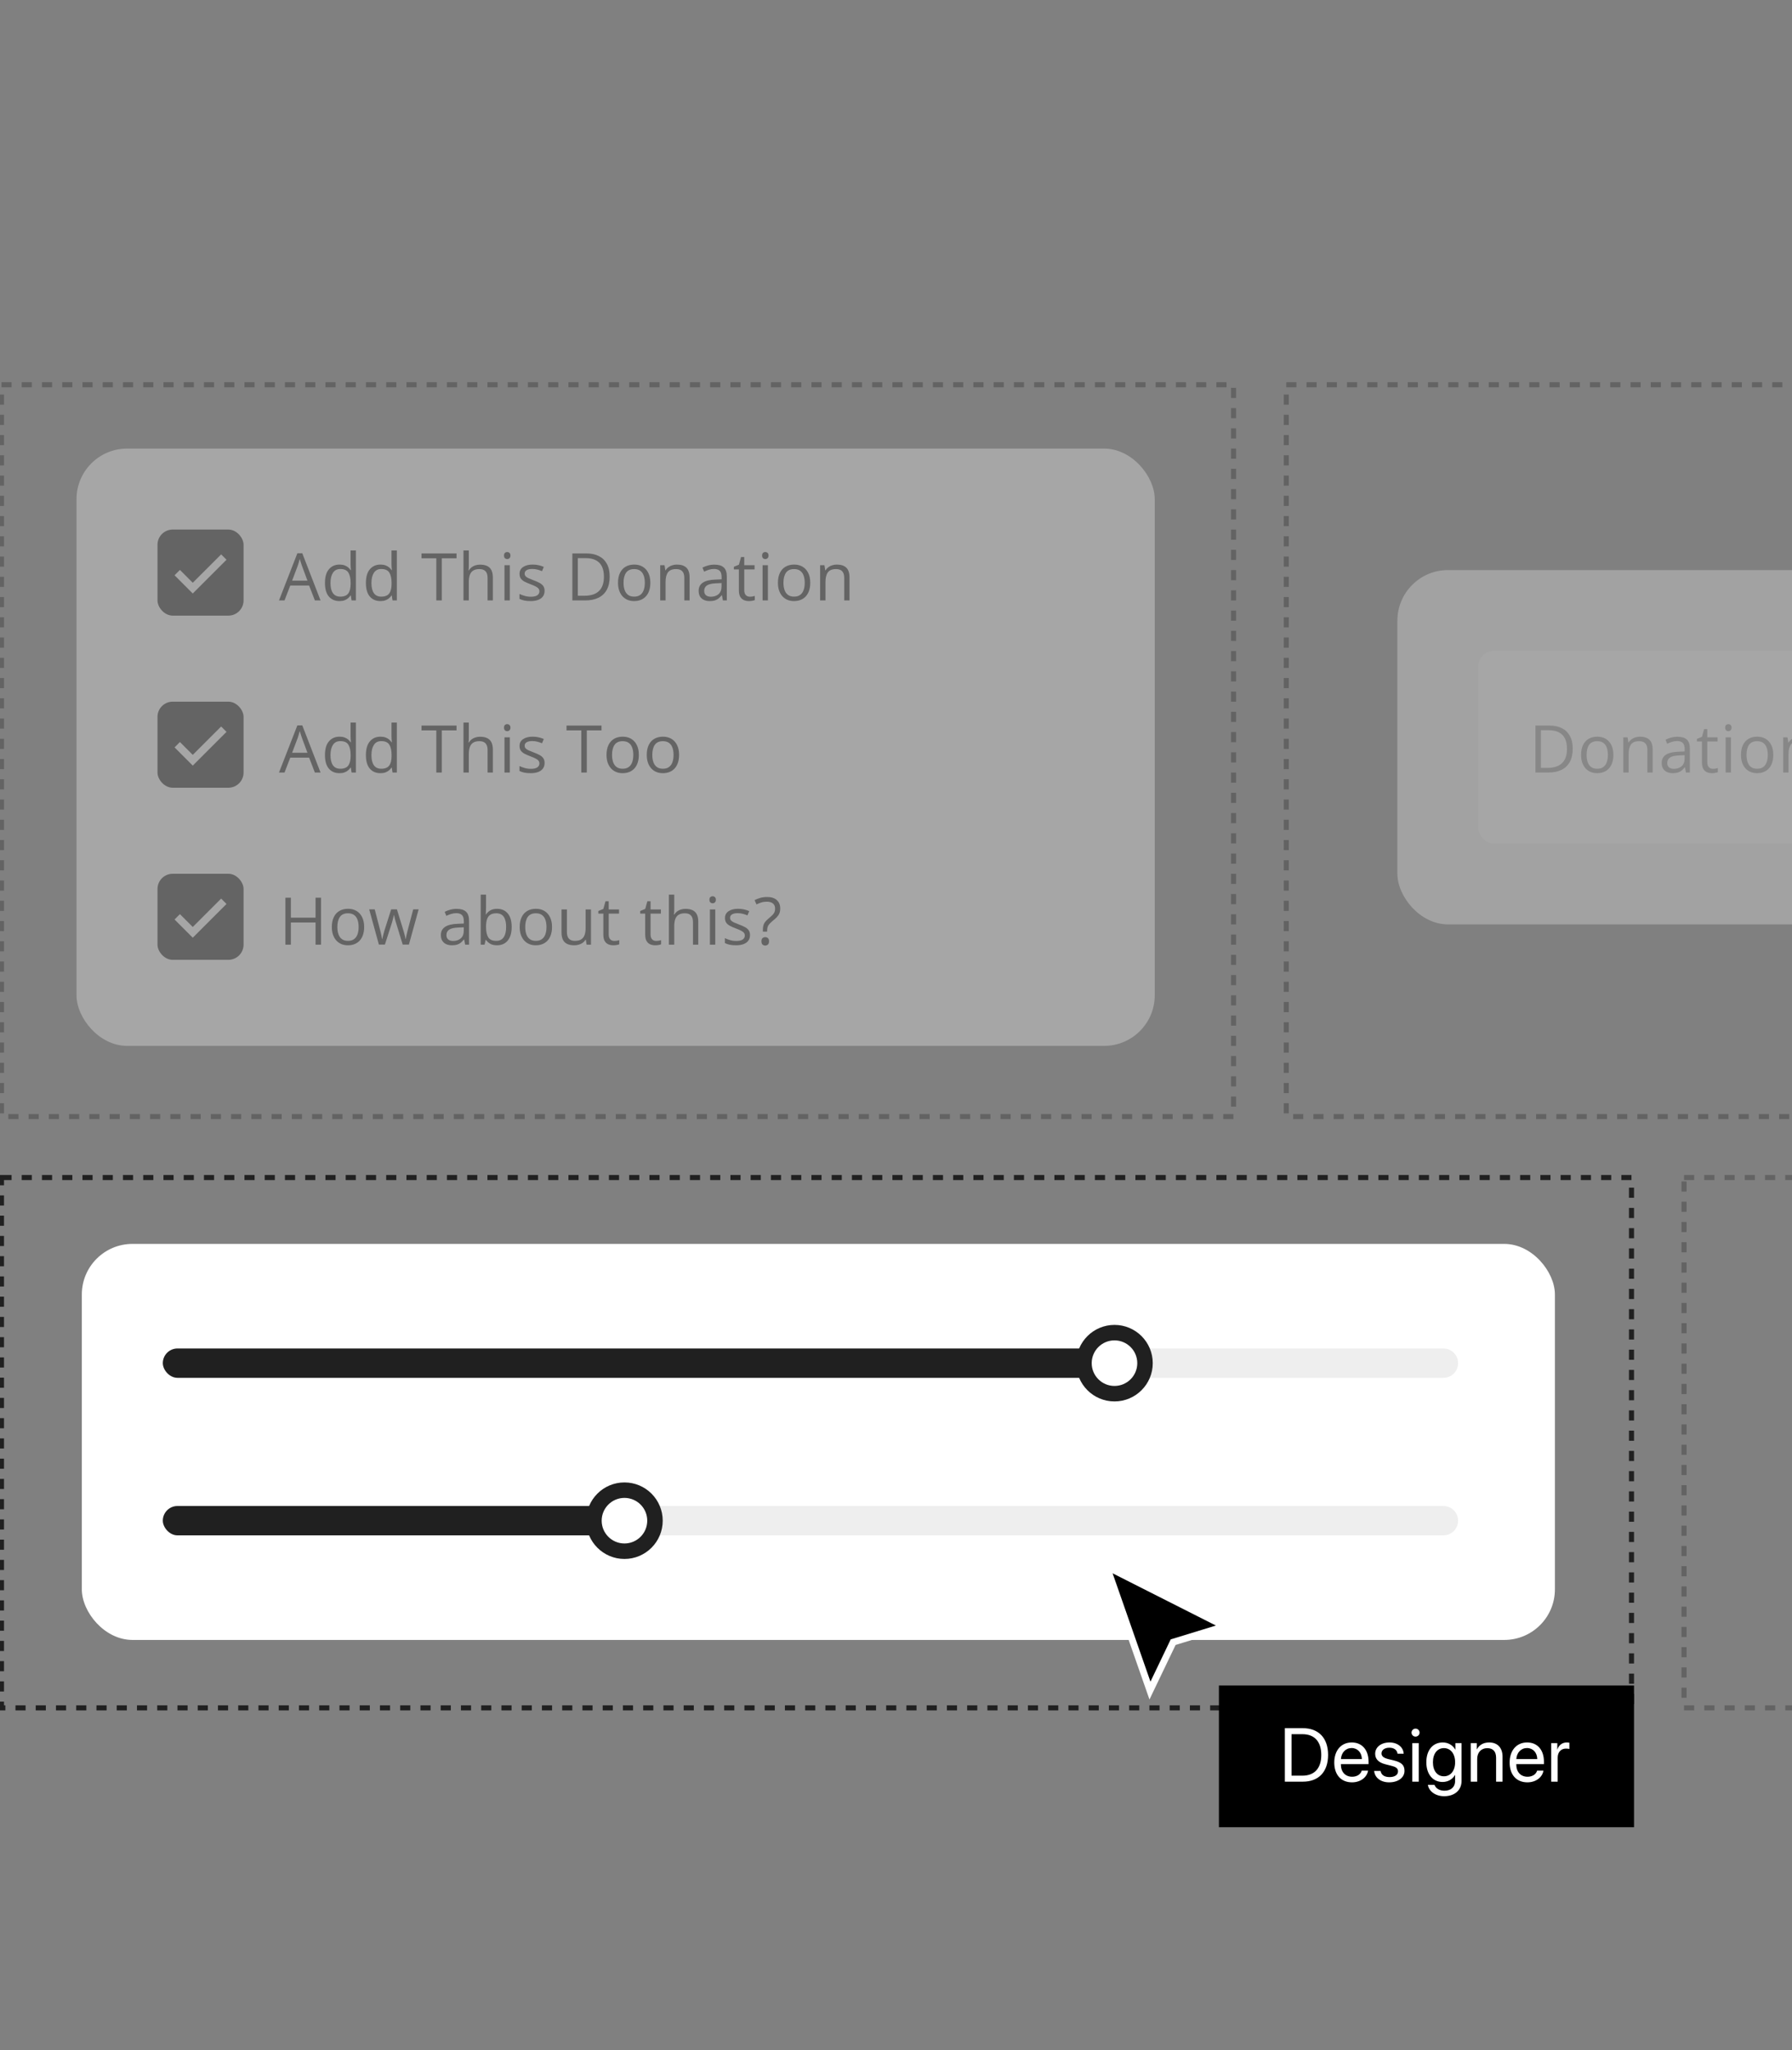 <svg width="354" height="405" viewBox="0 0 354 405" fill="none" xmlns="http://www.w3.org/2000/svg">
<rect x="0" y="0" width="354" height="405" fill="#808080" stroke="none"/>
<g clip-path="url(#clip0_490_572)">
<g opacity="0.3">
<rect x="276.046" y="112.615" width="323" height="70" rx="10" fill="#F3F3F3"/>
<rect x="292.046" y="128.615" width="291" height="38" rx="3" fill="white"/>
<path opacity="0.5" d="M310.685 147.886C310.685 148.932 310.495 149.806 310.114 150.508C309.733 151.206 309.181 151.733 308.457 152.089C307.738 152.44 306.864 152.615 305.835 152.615H303.315V143.335H306.115C307.058 143.335 307.871 143.509 308.552 143.856C309.234 144.198 309.758 144.708 310.126 145.385C310.499 146.058 310.685 146.892 310.685 147.886ZM309.549 147.925C309.549 147.091 309.409 146.403 309.13 145.862C308.855 145.32 308.449 144.918 307.911 144.656C307.378 144.389 306.724 144.256 305.95 144.256H304.395V151.689H305.708C306.986 151.689 307.945 151.373 308.584 150.743C309.227 150.112 309.549 149.173 309.549 147.925ZM318.718 149.124C318.718 149.696 318.644 150.205 318.496 150.654C318.348 151.103 318.134 151.481 317.855 151.79C317.575 152.099 317.237 152.336 316.839 152.501C316.445 152.662 315.999 152.742 315.5 152.742C315.034 152.742 314.607 152.662 314.217 152.501C313.832 152.336 313.498 152.099 313.214 151.79C312.935 151.481 312.717 151.103 312.561 150.654C312.408 150.205 312.332 149.696 312.332 149.124C312.332 148.363 312.461 147.715 312.719 147.182C312.977 146.644 313.346 146.236 313.824 145.957C314.306 145.673 314.88 145.531 315.544 145.531C316.179 145.531 316.733 145.673 317.207 145.957C317.685 146.24 318.056 146.651 318.318 147.188C318.585 147.721 318.718 148.367 318.718 149.124ZM313.424 149.124C313.424 149.683 313.498 150.167 313.646 150.578C313.794 150.988 314.023 151.306 314.332 151.53C314.641 151.754 315.038 151.866 315.525 151.866C316.007 151.866 316.403 151.754 316.712 151.53C317.025 151.306 317.256 150.988 317.404 150.578C317.552 150.167 317.626 149.683 317.626 149.124C317.626 148.57 317.552 148.092 317.404 147.69C317.256 147.283 317.027 146.97 316.718 146.75C316.409 146.53 316.01 146.42 315.519 146.42C314.795 146.42 314.264 146.659 313.925 147.137C313.591 147.616 313.424 148.278 313.424 149.124ZM323.964 145.531C324.789 145.531 325.413 145.735 325.837 146.141C326.26 146.543 326.471 147.19 326.471 148.083V152.615H325.43V148.153C325.43 147.573 325.297 147.14 325.031 146.852C324.768 146.564 324.364 146.42 323.818 146.42C323.048 146.42 322.506 146.638 322.193 147.074C321.88 147.51 321.723 148.142 321.723 148.972V152.615H320.67V145.658H321.52L321.679 146.661H321.736C321.884 146.416 322.073 146.211 322.301 146.046C322.53 145.876 322.786 145.749 323.069 145.665C323.353 145.576 323.651 145.531 323.964 145.531ZM331.375 145.544C332.204 145.544 332.82 145.73 333.222 146.103C333.624 146.475 333.825 147.07 333.825 147.886V152.615H333.057L332.854 151.587H332.803C332.608 151.841 332.405 152.055 332.194 152.228C331.982 152.398 331.737 152.527 331.457 152.615C331.182 152.7 330.844 152.742 330.442 152.742C330.019 152.742 329.642 152.668 329.312 152.52C328.986 152.372 328.728 152.148 328.537 151.847C328.351 151.547 328.258 151.166 328.258 150.705C328.258 150.011 328.533 149.478 329.083 149.105C329.633 148.733 330.471 148.53 331.597 148.496L332.797 148.445V148.02C332.797 147.419 332.668 146.998 332.41 146.757C332.151 146.515 331.787 146.395 331.318 146.395C330.954 146.395 330.607 146.448 330.277 146.553C329.947 146.659 329.633 146.784 329.337 146.928L329.014 146.128C329.327 145.967 329.686 145.83 330.093 145.716C330.499 145.601 330.926 145.544 331.375 145.544ZM332.784 149.188L331.724 149.232C330.856 149.266 330.245 149.408 329.89 149.657C329.534 149.907 329.356 150.26 329.356 150.718C329.356 151.115 329.477 151.409 329.718 151.6C329.959 151.79 330.279 151.885 330.677 151.885C331.294 151.885 331.8 151.714 332.194 151.371C332.587 151.029 332.784 150.514 332.784 149.829V149.188ZM338.373 151.879C338.547 151.879 338.724 151.864 338.906 151.835C339.088 151.805 339.236 151.769 339.351 151.727V152.546C339.228 152.601 339.056 152.647 338.836 152.685C338.621 152.723 338.409 152.742 338.202 152.742C337.833 152.742 337.499 152.679 337.199 152.552C336.898 152.421 336.657 152.201 336.475 151.892C336.297 151.583 336.208 151.156 336.208 150.61V146.484H335.218V145.969L336.215 145.557L336.634 144.046H337.269V145.658H339.306V146.484H337.269V150.578C337.269 151.014 337.368 151.34 337.567 151.555C337.77 151.771 338.039 151.879 338.373 151.879ZM341.943 145.658V152.615H340.89V145.658H341.943ZM341.429 143.056C341.603 143.056 341.751 143.113 341.874 143.227C342.001 143.337 342.064 143.511 342.064 143.748C342.064 143.981 342.001 144.154 341.874 144.268C341.751 144.383 341.603 144.44 341.429 144.44C341.247 144.44 341.095 144.383 340.972 144.268C340.854 144.154 340.795 143.981 340.795 143.748C340.795 143.511 340.854 143.337 340.972 143.227C341.095 143.113 341.247 143.056 341.429 143.056ZM350.306 149.124C350.306 149.696 350.232 150.205 350.084 150.654C349.936 151.103 349.722 151.481 349.443 151.79C349.164 152.099 348.825 152.336 348.427 152.501C348.034 152.662 347.587 152.742 347.088 152.742C346.623 152.742 346.195 152.662 345.806 152.501C345.421 152.336 345.086 152.099 344.803 151.79C344.524 151.481 344.306 151.103 344.149 150.654C343.997 150.205 343.921 149.696 343.921 149.124C343.921 148.363 344.05 147.715 344.308 147.182C344.566 146.644 344.934 146.236 345.412 145.957C345.895 145.673 346.468 145.531 347.133 145.531C347.767 145.531 348.322 145.673 348.796 145.957C349.274 146.24 349.644 146.651 349.906 147.188C350.173 147.721 350.306 148.367 350.306 149.124ZM345.012 149.124C345.012 149.683 345.086 150.167 345.235 150.578C345.383 150.988 345.611 151.306 345.92 151.53C346.229 151.754 346.627 151.866 347.113 151.866C347.596 151.866 347.992 151.754 348.301 151.53C348.614 151.306 348.844 150.988 348.992 150.578C349.141 150.167 349.215 149.683 349.215 149.124C349.215 148.57 349.141 148.092 348.992 147.69C348.844 147.283 348.616 146.97 348.307 146.75C347.998 146.53 347.598 146.42 347.107 146.42C346.384 146.42 345.852 146.659 345.514 147.137C345.18 147.616 345.012 148.278 345.012 149.124ZM355.553 145.531C356.378 145.531 357.002 145.735 357.425 146.141C357.848 146.543 358.06 147.19 358.06 148.083V152.615H357.019V148.153C357.019 147.573 356.886 147.14 356.619 146.852C356.357 146.564 355.952 146.42 355.407 146.42C354.636 146.42 354.095 146.638 353.782 147.074C353.468 147.51 353.312 148.142 353.312 148.972V152.615H352.258V145.658H353.109L353.267 146.661H353.325C353.473 146.416 353.661 146.211 353.889 146.046C354.118 145.876 354.374 145.749 354.658 145.665C354.941 145.576 355.239 145.531 355.553 145.531ZM366.47 145.544C367.3 145.544 367.915 145.73 368.317 146.103C368.719 146.475 368.92 147.07 368.92 147.886V152.615H368.152L367.949 151.587H367.899C367.704 151.841 367.501 152.055 367.289 152.228C367.078 152.398 366.832 152.527 366.553 152.615C366.278 152.7 365.939 152.742 365.537 152.742C365.114 152.742 364.737 152.668 364.407 152.52C364.081 152.372 363.823 152.148 363.633 151.847C363.447 151.547 363.354 151.166 363.354 150.705C363.354 150.011 363.629 149.478 364.179 149.105C364.729 148.733 365.567 148.53 366.692 148.496L367.892 148.445V148.02C367.892 147.419 367.763 146.998 367.505 146.757C367.247 146.515 366.883 146.395 366.413 146.395C366.049 146.395 365.702 146.448 365.372 146.553C365.042 146.659 364.729 146.784 364.433 146.928L364.109 146.128C364.422 145.967 364.782 145.83 365.188 145.716C365.594 145.601 366.022 145.544 366.47 145.544ZM367.879 149.188L366.819 149.232C365.952 149.266 365.34 149.408 364.985 149.657C364.629 149.907 364.452 150.26 364.452 150.718C364.452 151.115 364.572 151.409 364.814 151.6C365.055 151.79 365.374 151.885 365.772 151.885C366.39 151.885 366.896 151.714 367.289 151.371C367.683 151.029 367.879 150.514 367.879 149.829V149.188ZM378.775 145.531C379.541 145.531 380.119 145.733 380.508 146.135C380.897 146.532 381.092 147.173 381.092 148.058V152.615H380.051V148.109C380.051 147.546 379.928 147.125 379.683 146.845C379.442 146.562 379.082 146.42 378.604 146.42C377.931 146.42 377.442 146.615 377.137 147.004C376.833 147.393 376.68 147.967 376.68 148.724V152.615H375.633V148.109C375.633 147.732 375.578 147.419 375.468 147.169C375.362 146.92 375.201 146.733 374.986 146.611C374.774 146.484 374.505 146.42 374.179 146.42C373.718 146.42 373.348 146.515 373.069 146.706C372.789 146.896 372.586 147.18 372.459 147.556C372.336 147.929 372.275 148.388 372.275 148.934V152.615H371.221V145.658H372.072L372.231 146.642H372.288C372.427 146.401 372.603 146.198 372.815 146.033C373.026 145.868 373.263 145.743 373.526 145.658C373.788 145.574 374.067 145.531 374.363 145.531C374.892 145.531 375.335 145.631 375.69 145.83C376.05 146.024 376.31 146.323 376.471 146.725H376.528C376.757 146.323 377.07 146.024 377.467 145.83C377.865 145.631 378.301 145.531 378.775 145.531ZM389.385 149.124C389.385 149.696 389.311 150.205 389.163 150.654C389.015 151.103 388.801 151.481 388.522 151.79C388.243 152.099 387.904 152.336 387.506 152.501C387.113 152.662 386.666 152.742 386.167 152.742C385.701 152.742 385.274 152.662 384.885 152.501C384.499 152.336 384.165 152.099 383.882 151.79C383.602 151.481 383.384 151.103 383.228 150.654C383.076 150.205 382.999 149.696 382.999 149.124C382.999 148.363 383.128 147.715 383.387 147.182C383.645 146.644 384.013 146.236 384.491 145.957C384.973 145.673 385.547 145.531 386.211 145.531C386.846 145.531 387.4 145.673 387.874 145.957C388.353 146.24 388.723 146.651 388.985 147.188C389.252 147.721 389.385 148.367 389.385 149.124ZM384.091 149.124C384.091 149.683 384.165 150.167 384.313 150.578C384.461 150.988 384.69 151.306 384.999 151.53C385.308 151.754 385.706 151.866 386.192 151.866C386.675 151.866 387.07 151.754 387.379 151.53C387.692 151.306 387.923 150.988 388.071 150.578C388.219 150.167 388.293 149.683 388.293 149.124C388.293 148.57 388.219 148.092 388.071 147.69C387.923 147.283 387.694 146.97 387.386 146.75C387.077 146.53 386.677 146.42 386.186 146.42C385.462 146.42 384.931 146.659 384.593 147.137C384.258 147.616 384.091 148.278 384.091 149.124ZM397.081 145.658V152.615H396.218L396.066 151.638H396.009C395.865 151.879 395.679 152.082 395.45 152.247C395.222 152.412 394.963 152.535 394.676 152.615C394.392 152.7 394.09 152.742 393.768 152.742C393.218 152.742 392.757 152.654 392.384 152.476C392.012 152.298 391.73 152.023 391.54 151.651C391.354 151.278 391.261 150.8 391.261 150.216V145.658H392.327V150.14C392.327 150.72 392.458 151.153 392.721 151.441C392.983 151.725 393.383 151.866 393.92 151.866C394.437 151.866 394.847 151.769 395.152 151.574C395.461 151.38 395.683 151.094 395.818 150.718C395.954 150.337 396.021 149.871 396.021 149.321V145.658H397.081ZM402.734 145.531C403.559 145.531 404.183 145.735 404.607 146.141C405.03 146.543 405.241 147.19 405.241 148.083V152.615H404.2V148.153C404.2 147.573 404.067 147.14 403.8 146.852C403.538 146.564 403.134 146.42 402.588 146.42C401.818 146.42 401.276 146.638 400.963 147.074C400.65 147.51 400.493 148.142 400.493 148.972V152.615H399.44V145.658H400.29L400.449 146.661H400.506C400.654 146.416 400.842 146.211 401.071 146.046C401.299 145.876 401.555 145.749 401.839 145.665C402.122 145.576 402.421 145.531 402.734 145.531ZM409.789 151.879C409.963 151.879 410.14 151.864 410.322 151.835C410.504 151.805 410.653 151.769 410.767 151.727V152.546C410.644 152.601 410.473 152.647 410.253 152.685C410.037 152.723 409.825 152.742 409.618 152.742C409.25 152.742 408.915 152.679 408.615 152.552C408.314 152.421 408.073 152.201 407.891 151.892C407.714 151.583 407.625 151.156 407.625 150.61V146.484H406.634V145.969L407.631 145.557L408.05 144.046H408.685V145.658H410.722V146.484H408.685V150.578C408.685 151.014 408.784 151.34 408.983 151.555C409.186 151.771 409.455 151.879 409.789 151.879ZM415.223 149.054C415.223 148.339 415.29 147.643 415.426 146.966C415.565 146.289 415.777 145.644 416.06 145.03C416.344 144.416 416.702 143.851 417.133 143.335H418.143C417.529 144.139 417.068 145.032 416.759 146.014C416.45 146.996 416.295 148.005 416.295 149.042C416.295 149.719 416.363 150.387 416.498 151.048C416.638 151.704 416.843 152.336 417.114 152.946C417.389 153.555 417.728 154.13 418.13 154.672H417.133C416.702 154.164 416.344 153.61 416.06 153.009C415.777 152.412 415.565 151.78 415.426 151.111C415.29 150.442 415.223 149.757 415.223 149.054ZM422.456 145.531C423.048 145.531 423.556 145.663 423.979 145.925C424.402 146.187 424.726 146.556 424.95 147.03C425.175 147.499 425.287 148.049 425.287 148.68V149.334H420.481C420.494 150.15 420.697 150.773 421.091 151.2C421.484 151.627 422.039 151.841 422.754 151.841C423.194 151.841 423.583 151.801 423.922 151.72C424.26 151.64 424.612 151.522 424.976 151.365V152.292C424.624 152.448 424.275 152.563 423.928 152.635C423.585 152.706 423.179 152.742 422.71 152.742C422.041 152.742 421.457 152.607 420.958 152.336C420.462 152.061 420.077 151.659 419.802 151.13C419.527 150.601 419.39 149.954 419.39 149.188C419.39 148.439 419.515 147.791 419.764 147.245C420.018 146.695 420.374 146.272 420.831 145.976C421.292 145.68 421.834 145.531 422.456 145.531ZM422.443 146.395C421.88 146.395 421.432 146.579 421.097 146.947C420.763 147.315 420.564 147.829 420.501 148.49H424.182C424.178 148.075 424.112 147.711 423.985 147.398C423.863 147.08 423.674 146.835 423.42 146.661C423.167 146.484 422.841 146.395 422.443 146.395ZM427.048 151.955C427.048 151.659 427.12 151.45 427.264 151.327C427.408 151.2 427.583 151.136 427.791 151.136C428.007 151.136 428.188 151.2 428.337 151.327C428.485 151.45 428.559 151.659 428.559 151.955C428.559 152.247 428.485 152.461 428.337 152.596C428.188 152.728 428.007 152.793 427.791 152.793C427.583 152.793 427.408 152.728 427.264 152.596C427.12 152.461 427.048 152.247 427.048 151.955ZM432.694 155.739C431.78 155.739 431.075 155.567 430.58 155.224C430.085 154.886 429.838 154.41 429.838 153.796C429.838 153.36 429.975 152.988 430.25 152.679C430.53 152.37 430.915 152.165 431.406 152.063C431.224 151.979 431.067 151.852 430.936 151.682C430.809 151.513 430.745 151.318 430.745 151.098C430.745 150.844 430.815 150.622 430.955 150.432C431.099 150.237 431.317 150.051 431.609 149.873C431.245 149.725 430.949 149.476 430.72 149.124C430.496 148.769 430.384 148.356 430.384 147.886C430.384 147.387 430.487 146.962 430.695 146.611C430.902 146.255 431.202 145.984 431.596 145.798C431.99 145.612 432.466 145.519 433.024 145.519C433.147 145.519 433.27 145.525 433.392 145.538C433.519 145.546 433.64 145.561 433.754 145.582C433.868 145.599 433.968 145.62 434.053 145.646H436.439V146.325L435.157 146.484C435.284 146.649 435.39 146.848 435.474 147.08C435.559 147.313 435.601 147.571 435.601 147.855C435.601 148.549 435.366 149.101 434.897 149.511C434.427 149.918 433.782 150.121 432.961 150.121C432.766 150.121 432.567 150.104 432.364 150.07C432.157 150.184 431.998 150.311 431.888 150.451C431.782 150.591 431.729 150.751 431.729 150.933C431.729 151.069 431.769 151.177 431.85 151.257C431.935 151.337 432.055 151.397 432.212 151.435C432.368 151.469 432.557 151.486 432.777 151.486H434.002C434.759 151.486 435.339 151.644 435.741 151.962C436.147 152.279 436.35 152.742 436.35 153.352C436.35 154.122 436.037 154.712 435.411 155.123C434.785 155.533 433.879 155.739 432.694 155.739ZM432.726 154.913C433.301 154.913 433.777 154.854 434.154 154.736C434.535 154.621 434.818 154.454 435.005 154.234C435.195 154.018 435.29 153.76 435.29 153.46C435.29 153.18 435.227 152.969 435.1 152.825C434.973 152.685 434.787 152.592 434.541 152.546C434.296 152.495 433.995 152.469 433.64 152.469H432.434C432.121 152.469 431.848 152.518 431.615 152.615C431.382 152.713 431.202 152.857 431.075 153.047C430.953 153.238 430.891 153.475 430.891 153.758C430.891 154.135 431.05 154.42 431.367 154.615C431.685 154.814 432.138 154.913 432.726 154.913ZM432.999 149.353C433.502 149.353 433.881 149.226 434.135 148.972C434.389 148.718 434.516 148.348 434.516 147.861C434.516 147.341 434.387 146.951 434.129 146.693C433.871 146.431 433.49 146.3 432.986 146.3C432.504 146.3 432.131 146.435 431.869 146.706C431.611 146.972 431.482 147.364 431.482 147.88C431.482 148.354 431.613 148.718 431.875 148.972C432.138 149.226 432.512 149.353 432.999 149.353ZM437.782 151.955C437.782 151.659 437.854 151.45 437.997 151.327C438.141 151.2 438.317 151.136 438.524 151.136C438.74 151.136 438.922 151.2 439.07 151.327C439.218 151.45 439.292 151.659 439.292 151.955C439.292 152.247 439.218 152.461 439.07 152.596C438.922 152.728 438.74 152.793 438.524 152.793C438.317 152.793 438.141 152.728 437.997 152.596C437.854 152.461 437.782 152.247 437.782 151.955ZM448.445 152.615H447.417V146.039C447.417 145.79 447.417 145.576 447.417 145.398C447.421 145.216 447.426 145.051 447.43 144.903C447.438 144.751 447.449 144.596 447.462 144.44C447.33 144.575 447.208 144.691 447.093 144.789C446.979 144.882 446.837 144.998 446.668 145.138L445.608 145.989L445.056 145.271L447.569 143.335H448.445V152.615ZM458.224 147.963C458.224 148.716 458.167 149.389 458.053 149.981C457.938 150.574 457.758 151.075 457.513 151.486C457.268 151.896 456.95 152.209 456.561 152.425C456.171 152.637 455.704 152.742 455.158 152.742C454.468 152.742 453.897 152.554 453.444 152.177C452.996 151.801 452.659 151.257 452.435 150.546C452.215 149.831 452.105 148.97 452.105 147.963C452.105 146.972 452.204 146.122 452.403 145.411C452.606 144.696 452.932 144.148 453.381 143.767C453.829 143.382 454.422 143.189 455.158 143.189C455.856 143.189 456.432 143.38 456.885 143.76C457.337 144.137 457.674 144.683 457.894 145.398C458.114 146.109 458.224 146.964 458.224 147.963ZM453.165 147.963C453.165 148.826 453.23 149.545 453.362 150.121C453.493 150.696 453.704 151.128 453.996 151.416C454.293 151.699 454.68 151.841 455.158 151.841C455.636 151.841 456.021 151.699 456.313 151.416C456.609 151.132 456.823 150.703 456.954 150.127C457.09 149.552 457.157 148.83 457.157 147.963C457.157 147.112 457.092 146.401 456.961 145.83C456.83 145.254 456.618 144.823 456.326 144.535C456.034 144.243 455.645 144.097 455.158 144.097C454.671 144.097 454.282 144.243 453.99 144.535C453.698 144.823 453.486 145.254 453.355 145.83C453.228 146.401 453.165 147.112 453.165 147.963ZM462.334 149.042C462.334 149.748 462.264 150.438 462.124 151.111C461.989 151.78 461.78 152.414 461.496 153.015C461.217 153.616 460.859 154.169 460.423 154.672H459.427C459.833 154.135 460.171 153.559 460.442 152.946C460.717 152.332 460.923 151.697 461.058 151.041C461.198 150.381 461.267 149.712 461.267 149.035C461.267 148.346 461.198 147.666 461.058 146.998C460.918 146.329 460.711 145.686 460.436 145.068C460.165 144.45 459.824 143.873 459.414 143.335H460.423C460.859 143.856 461.217 144.423 461.496 145.036C461.78 145.646 461.989 146.289 462.124 146.966C462.264 147.639 462.334 148.331 462.334 149.042Z" fill="#323232"/>
</g>
<rect x="16.164" y="245.733" width="291" height="78.236" rx="10" fill="white"/>
<path d="M32.164 269.29C32.164 267.69 33.461 266.392 35.062 266.392L285.142 266.392C286.743 266.392 288.041 267.69 288.041 269.29V269.29C288.041 270.891 286.743 272.189 285.142 272.189H35.062C33.461 272.189 32.164 270.891 32.164 269.29V269.29Z" fill="#EEEEEE"/>
<rect x="32.164" y="266.392" width="190.899" height="5.797" rx="2.898" fill="#202020"/>
<circle cx="220.161" cy="269.292" r="7.559" fill="#202020"/>
<circle cx="220.161" cy="269.292" r="4.501" fill="white"/>
<path d="M32.164 300.409C32.164 298.808 33.461 297.51 35.062 297.51L285.142 297.51C286.743 297.51 288.041 298.808 288.041 300.409V300.409C288.041 302.009 286.743 303.307 285.142 303.307H35.062C33.461 303.307 32.164 302.009 32.164 300.409V300.409Z" fill="#EEEEEE"/>
<rect x="32.164" y="297.51" width="91.565" height="5.797" rx="2.898" fill="#202020"/>
<circle cx="123.357" cy="300.411" r="7.559" fill="#202020"/>
<circle cx="123.357" cy="300.41" r="4.501" fill="white"/>
<g opacity="0.3">
<rect x="15.113" y="88.615" width="213" height="118" rx="10" fill="white"/>
<rect x="31.113" y="104.615" width="17" height="17" rx="3" fill="#202020"/>
<path d="M35.011 113.115L38.079 116.184L44.216 110.047" stroke="white" stroke-width="1.5"/>
<path d="M62.204 118.615L61.061 115.67H57.341L56.205 118.615H55.113L58.744 109.297H59.715L63.321 118.615H62.204ZM60.737 114.712L59.652 111.785C59.627 111.709 59.584 111.584 59.525 111.411C59.47 111.237 59.413 111.058 59.353 110.871C59.294 110.685 59.246 110.535 59.208 110.421C59.165 110.594 59.119 110.768 59.068 110.941C59.021 111.11 58.975 111.269 58.928 111.417C58.882 111.561 58.842 111.684 58.808 111.785L57.703 114.712H60.737ZM67.056 118.742C66.176 118.742 65.478 118.442 64.962 117.841C64.45 117.24 64.194 116.347 64.194 115.162C64.194 113.965 64.456 113.061 64.981 112.452C65.505 111.838 66.204 111.531 67.075 111.531C67.444 111.531 67.765 111.58 68.04 111.677C68.315 111.775 68.552 111.906 68.751 112.071C68.95 112.232 69.117 112.416 69.253 112.623H69.329C69.312 112.492 69.295 112.312 69.278 112.084C69.261 111.855 69.253 111.669 69.253 111.525V108.739H70.306V118.615H69.456L69.297 117.625H69.253C69.121 117.833 68.954 118.021 68.751 118.19C68.552 118.359 68.313 118.495 68.034 118.596C67.759 118.694 67.433 118.742 67.056 118.742ZM67.221 117.866C67.966 117.866 68.493 117.655 68.802 117.232C69.111 116.809 69.265 116.18 69.265 115.346V115.156C69.265 114.272 69.117 113.592 68.821 113.118C68.529 112.644 67.996 112.407 67.221 112.407C66.574 112.407 66.089 112.657 65.768 113.156C65.446 113.652 65.285 114.329 65.285 115.188C65.285 116.043 65.444 116.703 65.761 117.168C66.083 117.634 66.57 117.866 67.221 117.866ZM75.146 118.742C74.266 118.742 73.568 118.442 73.052 117.841C72.54 117.24 72.283 116.347 72.283 115.162C72.283 113.965 72.546 113.061 73.07 112.452C73.595 111.838 74.293 111.531 75.165 111.531C75.533 111.531 75.855 111.58 76.13 111.677C76.405 111.775 76.642 111.906 76.841 112.071C77.04 112.232 77.207 112.416 77.343 112.623H77.419C77.402 112.492 77.385 112.312 77.368 112.084C77.351 111.855 77.343 111.669 77.343 111.525V108.739H78.396V118.615H77.546L77.387 117.625H77.343C77.211 117.833 77.044 118.021 76.841 118.19C76.642 118.359 76.403 118.495 76.124 118.596C75.849 118.694 75.523 118.742 75.146 118.742ZM75.311 117.866C76.056 117.866 76.583 117.655 76.892 117.232C77.201 116.809 77.355 116.18 77.355 115.346V115.156C77.355 114.272 77.207 113.592 76.911 113.118C76.619 112.644 76.086 112.407 75.311 112.407C74.664 112.407 74.179 112.657 73.858 113.156C73.536 113.652 73.375 114.329 73.375 115.188C73.375 116.043 73.534 116.703 73.851 117.168C74.173 117.634 74.66 117.866 75.311 117.866ZM87.276 118.615H86.191V110.287H83.271V109.335H90.184V110.287H87.276V118.615ZM92.611 108.739V111.69C92.611 111.859 92.607 112.031 92.599 112.204C92.59 112.374 92.576 112.53 92.554 112.674H92.624C92.768 112.429 92.95 112.223 93.17 112.058C93.394 111.889 93.648 111.762 93.932 111.677C94.215 111.589 94.516 111.544 94.833 111.544C95.392 111.544 95.857 111.633 96.23 111.811C96.606 111.989 96.888 112.264 97.074 112.636C97.264 113.008 97.359 113.491 97.359 114.083V118.615H96.319V114.153C96.319 113.573 96.185 113.14 95.919 112.852C95.656 112.564 95.252 112.42 94.706 112.42C94.19 112.42 93.777 112.52 93.468 112.719C93.164 112.913 92.944 113.201 92.808 113.582C92.677 113.963 92.611 114.428 92.611 114.978V118.615H91.558V108.739H92.611ZM100.714 111.658V118.615H99.66V111.658H100.714ZM100.2 109.056C100.373 109.056 100.522 109.113 100.644 109.227C100.771 109.337 100.835 109.511 100.835 109.748C100.835 109.981 100.771 110.154 100.644 110.268C100.522 110.383 100.373 110.44 100.2 110.44C100.018 110.44 99.866 110.383 99.743 110.268C99.624 110.154 99.565 109.981 99.565 109.748C99.565 109.511 99.624 109.337 99.743 109.227C99.866 109.113 100.018 109.056 100.2 109.056ZM107.579 116.711C107.579 117.156 107.467 117.53 107.243 117.835C107.022 118.135 106.705 118.362 106.29 118.514C105.88 118.666 105.389 118.742 104.818 118.742C104.331 118.742 103.91 118.704 103.555 118.628C103.199 118.552 102.888 118.444 102.621 118.304V117.333C102.905 117.473 103.243 117.6 103.637 117.714C104.031 117.828 104.433 117.885 104.843 117.885C105.444 117.885 105.88 117.788 106.151 117.594C106.422 117.399 106.557 117.134 106.557 116.8C106.557 116.61 106.502 116.442 106.392 116.299C106.286 116.15 106.106 116.009 105.852 115.873C105.598 115.734 105.247 115.581 104.799 115.416C104.354 115.247 103.969 115.08 103.643 114.915C103.322 114.746 103.072 114.54 102.894 114.299C102.721 114.058 102.634 113.745 102.634 113.36C102.634 112.771 102.871 112.321 103.345 112.008C103.823 111.69 104.45 111.531 105.224 111.531C105.643 111.531 106.034 111.574 106.398 111.658C106.766 111.739 107.109 111.849 107.427 111.989L107.071 112.833C106.783 112.71 106.477 112.606 106.151 112.522C105.825 112.437 105.493 112.395 105.154 112.395C104.667 112.395 104.293 112.475 104.031 112.636C103.772 112.797 103.643 113.017 103.643 113.296C103.643 113.512 103.703 113.69 103.821 113.829C103.944 113.969 104.139 114.1 104.405 114.223C104.672 114.346 105.023 114.49 105.459 114.655C105.895 114.815 106.271 114.983 106.589 115.156C106.906 115.325 107.149 115.533 107.319 115.778C107.492 116.019 107.579 116.33 107.579 116.711ZM120.439 113.886C120.439 114.932 120.249 115.806 119.868 116.508C119.487 117.206 118.935 117.733 118.211 118.089C117.492 118.44 116.618 118.615 115.589 118.615H113.069V109.335H115.869C116.812 109.335 117.625 109.509 118.306 109.856C118.988 110.198 119.512 110.708 119.88 111.385C120.253 112.058 120.439 112.892 120.439 113.886ZM119.303 113.925C119.303 113.091 119.163 112.403 118.884 111.862C118.609 111.32 118.203 110.918 117.665 110.656C117.132 110.389 116.478 110.256 115.704 110.256H114.149V117.689H115.462C116.74 117.689 117.699 117.373 118.338 116.743C118.981 116.112 119.303 115.173 119.303 113.925ZM128.472 115.124C128.472 115.696 128.398 116.205 128.25 116.654C128.102 117.103 127.888 117.481 127.609 117.79C127.329 118.099 126.991 118.336 126.593 118.501C126.199 118.662 125.753 118.742 125.254 118.742C124.788 118.742 124.361 118.662 123.971 118.501C123.586 118.336 123.252 118.099 122.968 117.79C122.689 117.481 122.471 117.103 122.315 116.654C122.162 116.205 122.086 115.696 122.086 115.124C122.086 114.363 122.215 113.715 122.473 113.182C122.731 112.644 123.1 112.236 123.578 111.957C124.06 111.673 124.634 111.531 125.298 111.531C125.933 111.531 126.487 111.673 126.961 111.957C127.439 112.24 127.81 112.651 128.072 113.188C128.339 113.721 128.472 114.367 128.472 115.124ZM123.178 115.124C123.178 115.683 123.252 116.167 123.4 116.578C123.548 116.988 123.777 117.306 124.086 117.53C124.395 117.754 124.792 117.866 125.279 117.866C125.761 117.866 126.157 117.754 126.466 117.53C126.779 117.306 127.01 116.988 127.158 116.578C127.306 116.167 127.38 115.683 127.38 115.124C127.38 114.57 127.306 114.092 127.158 113.69C127.01 113.283 126.781 112.97 126.472 112.75C126.163 112.53 125.764 112.42 125.273 112.42C124.549 112.42 124.018 112.659 123.679 113.137C123.345 113.616 123.178 114.278 123.178 115.124ZM133.718 111.531C134.543 111.531 135.167 111.735 135.591 112.141C136.014 112.543 136.225 113.19 136.225 114.083V118.615H135.184V114.153C135.184 113.573 135.051 113.14 134.784 112.852C134.522 112.564 134.118 112.42 133.572 112.42C132.802 112.42 132.26 112.638 131.947 113.074C131.634 113.51 131.477 114.142 131.477 114.972V118.615H130.424V111.658H131.274L131.433 112.661H131.49C131.638 112.416 131.826 112.211 132.055 112.046C132.284 111.876 132.54 111.749 132.823 111.665C133.107 111.576 133.405 111.531 133.718 111.531ZM141.129 111.544C141.958 111.544 142.574 111.73 142.976 112.103C143.378 112.475 143.579 113.07 143.579 113.886V118.615H142.811L142.608 117.587H142.557C142.362 117.841 142.159 118.055 141.948 118.228C141.736 118.398 141.491 118.527 141.211 118.615C140.936 118.7 140.598 118.742 140.196 118.742C139.773 118.742 139.396 118.668 139.066 118.52C138.74 118.372 138.482 118.148 138.291 117.847C138.105 117.547 138.012 117.166 138.012 116.705C138.012 116.011 138.287 115.478 138.837 115.105C139.387 114.733 140.225 114.53 141.351 114.496L142.551 114.445V114.02C142.551 113.419 142.422 112.998 142.164 112.757C141.905 112.515 141.541 112.395 141.072 112.395C140.708 112.395 140.361 112.448 140.031 112.553C139.701 112.659 139.387 112.784 139.091 112.928L138.768 112.128C139.081 111.967 139.44 111.83 139.847 111.716C140.253 111.601 140.68 111.544 141.129 111.544ZM142.538 115.188L141.478 115.232C140.61 115.266 139.999 115.408 139.643 115.657C139.288 115.907 139.11 116.26 139.11 116.718C139.11 117.115 139.231 117.409 139.472 117.6C139.713 117.79 140.033 117.885 140.431 117.885C141.048 117.885 141.554 117.714 141.948 117.371C142.341 117.029 142.538 116.514 142.538 115.829V115.188ZM148.127 117.879C148.301 117.879 148.478 117.864 148.66 117.835C148.842 117.805 148.99 117.769 149.105 117.727V118.546C148.982 118.601 148.81 118.647 148.59 118.685C148.375 118.723 148.163 118.742 147.956 118.742C147.587 118.742 147.253 118.679 146.953 118.552C146.652 118.421 146.411 118.201 146.229 117.892C146.051 117.583 145.962 117.156 145.962 116.61V112.484H144.972V111.969L145.969 111.557L146.388 110.046H147.023V111.658H149.06V112.484H147.023V116.578C147.023 117.014 147.122 117.34 147.321 117.555C147.524 117.771 147.793 117.879 148.127 117.879ZM151.697 111.658V118.615H150.644V111.658H151.697ZM151.183 109.056C151.357 109.056 151.505 109.113 151.628 109.227C151.755 109.337 151.818 109.511 151.818 109.748C151.818 109.981 151.755 110.154 151.628 110.268C151.505 110.383 151.357 110.44 151.183 110.44C151.001 110.44 150.849 110.383 150.726 110.268C150.608 110.154 150.549 109.981 150.549 109.748C150.549 109.511 150.608 109.337 150.726 109.227C150.849 109.113 151.001 109.056 151.183 109.056ZM160.06 115.124C160.06 115.696 159.986 116.205 159.838 116.654C159.69 117.103 159.476 117.481 159.197 117.79C158.918 118.099 158.579 118.336 158.181 118.501C157.788 118.662 157.341 118.742 156.842 118.742C156.377 118.742 155.949 118.662 155.56 118.501C155.175 118.336 154.84 118.099 154.557 117.79C154.278 117.481 154.06 117.103 153.903 116.654C153.751 116.205 153.675 115.696 153.675 115.124C153.675 114.363 153.804 113.715 154.062 113.182C154.32 112.644 154.688 112.236 155.166 111.957C155.649 111.673 156.222 111.531 156.887 111.531C157.521 111.531 158.076 111.673 158.55 111.957C159.028 112.24 159.398 112.651 159.66 113.188C159.927 113.721 160.06 114.367 160.06 115.124ZM154.766 115.124C154.766 115.683 154.84 116.167 154.989 116.578C155.137 116.988 155.365 117.306 155.674 117.53C155.983 117.754 156.381 117.866 156.867 117.866C157.35 117.866 157.746 117.754 158.054 117.53C158.368 117.306 158.598 116.988 158.746 116.578C158.894 116.167 158.969 115.683 158.969 115.124C158.969 114.57 158.894 114.092 158.746 113.69C158.598 113.283 158.37 112.97 158.061 112.75C157.752 112.53 157.352 112.42 156.861 112.42C156.137 112.42 155.606 112.659 155.268 113.137C154.934 113.616 154.766 114.278 154.766 115.124ZM165.307 111.531C166.132 111.531 166.756 111.735 167.179 112.141C167.602 112.543 167.814 113.19 167.814 114.083V118.615H166.773V114.153C166.773 113.573 166.64 113.14 166.373 112.852C166.111 112.564 165.706 112.42 165.161 112.42C164.39 112.42 163.849 112.638 163.536 113.074C163.222 113.51 163.066 114.142 163.066 114.972V118.615H162.012V111.658H162.863L163.021 112.661H163.079C163.227 112.416 163.415 112.211 163.643 112.046C163.872 111.876 164.128 111.749 164.412 111.665C164.695 111.576 164.993 111.531 165.307 111.531Z" fill="#202020"/>
<rect x="31.113" y="138.615" width="17" height="17" rx="3" fill="#202020"/>
<path d="M35.011 147.115L38.079 150.184L44.216 144.047" stroke="white" stroke-width="1.5"/>
<path d="M62.204 152.615L61.061 149.67H57.341L56.205 152.615H55.113L58.744 143.297H59.715L63.321 152.615H62.204ZM60.737 148.712L59.652 145.785C59.627 145.709 59.584 145.584 59.525 145.411C59.47 145.237 59.413 145.058 59.353 144.871C59.294 144.685 59.246 144.535 59.208 144.421C59.165 144.594 59.119 144.768 59.068 144.941C59.021 145.11 58.975 145.269 58.928 145.417C58.882 145.561 58.842 145.684 58.808 145.785L57.703 148.712H60.737ZM67.056 152.742C66.176 152.742 65.478 152.442 64.962 151.841C64.45 151.24 64.194 150.347 64.194 149.162C64.194 147.965 64.456 147.061 64.981 146.452C65.505 145.838 66.204 145.531 67.075 145.531C67.444 145.531 67.765 145.58 68.04 145.677C68.315 145.775 68.552 145.906 68.751 146.071C68.95 146.232 69.117 146.416 69.253 146.623H69.329C69.312 146.492 69.295 146.312 69.278 146.084C69.261 145.855 69.253 145.669 69.253 145.525V142.739H70.306V152.615H69.456L69.297 151.625H69.253C69.121 151.833 68.954 152.021 68.751 152.19C68.552 152.359 68.313 152.495 68.034 152.596C67.759 152.694 67.433 152.742 67.056 152.742ZM67.221 151.866C67.966 151.866 68.493 151.655 68.802 151.232C69.111 150.809 69.265 150.18 69.265 149.346V149.156C69.265 148.272 69.117 147.592 68.821 147.118C68.529 146.644 67.996 146.407 67.221 146.407C66.574 146.407 66.089 146.657 65.768 147.156C65.446 147.652 65.285 148.329 65.285 149.188C65.285 150.043 65.444 150.703 65.761 151.168C66.083 151.634 66.57 151.866 67.221 151.866ZM75.146 152.742C74.266 152.742 73.568 152.442 73.052 151.841C72.54 151.24 72.283 150.347 72.283 149.162C72.283 147.965 72.546 147.061 73.07 146.452C73.595 145.838 74.293 145.531 75.165 145.531C75.533 145.531 75.855 145.58 76.13 145.677C76.405 145.775 76.642 145.906 76.841 146.071C77.04 146.232 77.207 146.416 77.343 146.623H77.419C77.402 146.492 77.385 146.312 77.368 146.084C77.351 145.855 77.343 145.669 77.343 145.525V142.739H78.396V152.615H77.546L77.387 151.625H77.343C77.211 151.833 77.044 152.021 76.841 152.19C76.642 152.359 76.403 152.495 76.124 152.596C75.849 152.694 75.523 152.742 75.146 152.742ZM75.311 151.866C76.056 151.866 76.583 151.655 76.892 151.232C77.201 150.809 77.355 150.18 77.355 149.346V149.156C77.355 148.272 77.207 147.592 76.911 147.118C76.619 146.644 76.086 146.407 75.311 146.407C74.664 146.407 74.179 146.657 73.858 147.156C73.536 147.652 73.375 148.329 73.375 149.188C73.375 150.043 73.534 150.703 73.851 151.168C74.173 151.634 74.66 151.866 75.311 151.866ZM87.276 152.615H86.191V144.287H83.271V143.335H90.184V144.287H87.276V152.615ZM92.611 142.739V145.69C92.611 145.859 92.607 146.031 92.599 146.204C92.59 146.374 92.576 146.53 92.554 146.674H92.624C92.768 146.429 92.95 146.223 93.17 146.058C93.394 145.889 93.648 145.762 93.932 145.677C94.215 145.589 94.516 145.544 94.833 145.544C95.392 145.544 95.857 145.633 96.23 145.811C96.606 145.989 96.888 146.264 97.074 146.636C97.264 147.008 97.359 147.491 97.359 148.083V152.615H96.319V148.153C96.319 147.573 96.185 147.14 95.919 146.852C95.656 146.564 95.252 146.42 94.706 146.42C94.19 146.42 93.777 146.52 93.468 146.719C93.164 146.913 92.944 147.201 92.808 147.582C92.677 147.963 92.611 148.428 92.611 148.978V152.615H91.558V142.739H92.611ZM100.714 145.658V152.615H99.66V145.658H100.714ZM100.2 143.056C100.373 143.056 100.522 143.113 100.644 143.227C100.771 143.337 100.835 143.511 100.835 143.748C100.835 143.981 100.771 144.154 100.644 144.268C100.522 144.383 100.373 144.44 100.2 144.44C100.018 144.44 99.866 144.383 99.743 144.268C99.624 144.154 99.565 143.981 99.565 143.748C99.565 143.511 99.624 143.337 99.743 143.227C99.866 143.113 100.018 143.056 100.2 143.056ZM107.579 150.711C107.579 151.156 107.467 151.53 107.243 151.835C107.022 152.135 106.705 152.362 106.29 152.514C105.88 152.666 105.389 152.742 104.818 152.742C104.331 152.742 103.91 152.704 103.555 152.628C103.199 152.552 102.888 152.444 102.621 152.304V151.333C102.905 151.473 103.243 151.6 103.637 151.714C104.031 151.828 104.433 151.885 104.843 151.885C105.444 151.885 105.88 151.788 106.151 151.594C106.422 151.399 106.557 151.134 106.557 150.8C106.557 150.61 106.502 150.442 106.392 150.299C106.286 150.15 106.106 150.009 105.852 149.873C105.598 149.734 105.247 149.581 104.799 149.416C104.354 149.247 103.969 149.08 103.643 148.915C103.322 148.746 103.072 148.54 102.894 148.299C102.721 148.058 102.634 147.745 102.634 147.36C102.634 146.771 102.871 146.321 103.345 146.008C103.823 145.69 104.45 145.531 105.224 145.531C105.643 145.531 106.034 145.574 106.398 145.658C106.766 145.739 107.109 145.849 107.427 145.989L107.071 146.833C106.783 146.71 106.477 146.606 106.151 146.522C105.825 146.437 105.493 146.395 105.154 146.395C104.667 146.395 104.293 146.475 104.031 146.636C103.772 146.797 103.643 147.017 103.643 147.296C103.643 147.512 103.703 147.69 103.821 147.829C103.944 147.969 104.139 148.1 104.405 148.223C104.672 148.346 105.023 148.49 105.459 148.655C105.895 148.815 106.271 148.983 106.589 149.156C106.906 149.325 107.149 149.533 107.319 149.778C107.492 150.019 107.579 150.33 107.579 150.711ZM115.92 152.615H114.834V144.287H111.914V143.335H118.827V144.287H115.92V152.615ZM126.199 149.124C126.199 149.696 126.125 150.205 125.977 150.654C125.829 151.103 125.615 151.481 125.336 151.79C125.057 152.099 124.718 152.336 124.321 152.501C123.927 152.662 123.481 152.742 122.981 152.742C122.516 152.742 122.088 152.662 121.699 152.501C121.314 152.336 120.98 152.099 120.696 151.79C120.417 151.481 120.199 151.103 120.042 150.654C119.89 150.205 119.814 149.696 119.814 149.124C119.814 148.363 119.943 147.715 120.201 147.182C120.459 146.644 120.827 146.236 121.305 145.957C121.788 145.673 122.361 145.531 123.026 145.531C123.66 145.531 124.215 145.673 124.689 145.957C125.167 146.24 125.537 146.651 125.8 147.188C126.066 147.721 126.199 148.367 126.199 149.124ZM120.905 149.124C120.905 149.683 120.98 150.167 121.128 150.578C121.276 150.988 121.504 151.306 121.813 151.53C122.122 151.754 122.52 151.866 123.007 151.866C123.489 151.866 123.885 151.754 124.194 151.53C124.507 151.306 124.737 150.988 124.885 150.578C125.034 150.167 125.108 149.683 125.108 149.124C125.108 148.57 125.034 148.092 124.885 147.69C124.737 147.283 124.509 146.97 124.2 146.75C123.891 146.53 123.491 146.42 123 146.42C122.277 146.42 121.745 146.659 121.407 147.137C121.073 147.616 120.905 148.278 120.905 149.124ZM134.15 149.124C134.15 149.696 134.076 150.205 133.928 150.654C133.779 151.103 133.566 151.481 133.286 151.79C133.007 152.099 132.669 152.336 132.271 152.501C131.877 152.662 131.431 152.742 130.931 152.742C130.466 152.742 130.039 152.662 129.649 152.501C129.264 152.336 128.93 152.099 128.646 151.79C128.367 151.481 128.149 151.103 127.993 150.654C127.84 150.205 127.764 149.696 127.764 149.124C127.764 148.363 127.893 147.715 128.151 147.182C128.409 146.644 128.777 146.236 129.256 145.957C129.738 145.673 130.312 145.531 130.976 145.531C131.611 145.531 132.165 145.673 132.639 145.957C133.117 146.24 133.487 146.651 133.75 147.188C134.016 147.721 134.15 148.367 134.15 149.124ZM128.856 149.124C128.856 149.683 128.93 150.167 129.078 150.578C129.226 150.988 129.455 151.306 129.763 151.53C130.072 151.754 130.47 151.866 130.957 151.866C131.439 151.866 131.835 151.754 132.144 151.53C132.457 151.306 132.688 150.988 132.836 150.578C132.984 150.167 133.058 149.683 133.058 149.124C133.058 148.57 132.984 148.092 132.836 147.69C132.688 147.283 132.459 146.97 132.15 146.75C131.841 146.53 131.441 146.42 130.951 146.42C130.227 146.42 129.696 146.659 129.357 147.137C129.023 147.616 128.856 148.278 128.856 149.124Z" fill="#202020"/>
<rect x="31.113" y="172.615" width="17" height="17" rx="3" fill="#202020"/>
<path d="M35.011 181.115L38.079 184.184L44.216 178.047" stroke="white" stroke-width="1.5"/>
<path d="M63.416 186.615H62.337V182.242H57.462V186.615H56.383V177.335H57.462V181.29H62.337V177.335H63.416V186.615ZM71.938 183.124C71.938 183.696 71.864 184.205 71.715 184.654C71.567 185.103 71.354 185.481 71.074 185.79C70.795 186.099 70.457 186.336 70.059 186.501C69.665 186.662 69.219 186.742 68.719 186.742C68.254 186.742 67.826 186.662 67.437 186.501C67.052 186.336 66.718 186.099 66.434 185.79C66.155 185.481 65.937 185.103 65.78 184.654C65.628 184.205 65.552 183.696 65.552 183.124C65.552 182.363 65.681 181.715 65.939 181.182C66.197 180.644 66.565 180.236 67.044 179.957C67.526 179.673 68.099 179.531 68.764 179.531C69.399 179.531 69.953 179.673 70.427 179.957C70.905 180.24 71.275 180.651 71.538 181.188C71.804 181.721 71.938 182.367 71.938 183.124ZM66.644 183.124C66.644 183.683 66.718 184.167 66.866 184.578C67.014 184.988 67.243 185.306 67.551 185.53C67.86 185.754 68.258 185.866 68.745 185.866C69.227 185.866 69.623 185.754 69.932 185.53C70.245 185.306 70.475 184.988 70.624 184.578C70.772 184.167 70.846 183.683 70.846 183.124C70.846 182.57 70.772 182.092 70.624 181.69C70.475 181.283 70.247 180.97 69.938 180.75C69.629 180.53 69.229 180.42 68.738 180.42C68.015 180.42 67.484 180.659 67.145 181.137C66.811 181.616 66.644 182.278 66.644 183.124ZM79.552 186.603L78.314 182.553C78.259 182.379 78.206 182.21 78.155 182.045C78.109 181.876 78.064 181.715 78.022 181.563C77.984 181.406 77.948 181.262 77.914 181.131C77.884 180.996 77.859 180.879 77.838 180.782H77.793C77.776 180.879 77.753 180.996 77.723 181.131C77.694 181.262 77.658 181.406 77.615 181.563C77.577 181.719 77.535 181.884 77.489 182.058C77.442 182.227 77.389 182.399 77.33 182.572L76.035 186.603H74.848L72.931 179.646H74.023L75.026 183.486C75.093 183.74 75.157 183.992 75.216 184.241C75.279 184.487 75.332 184.72 75.375 184.94C75.421 185.156 75.455 185.344 75.476 185.505H75.527C75.552 185.399 75.58 185.272 75.61 185.124C75.644 184.976 75.679 184.819 75.718 184.654C75.76 184.485 75.804 184.318 75.851 184.153C75.897 183.983 75.944 183.825 75.99 183.677L77.273 179.646H78.409L79.647 183.67C79.71 183.873 79.772 184.085 79.831 184.305C79.894 184.525 79.951 184.739 80.002 184.946C80.053 185.149 80.089 185.331 80.11 185.492H80.161C80.178 185.348 80.21 185.17 80.256 184.959C80.303 184.747 80.356 184.514 80.415 184.26C80.478 184.007 80.544 183.748 80.612 183.486L81.627 179.646H82.7L80.777 186.603H79.552ZM90.209 179.544C91.038 179.544 91.654 179.73 92.056 180.103C92.458 180.475 92.659 181.07 92.659 181.886V186.615H91.891L91.688 185.587H91.637C91.442 185.841 91.239 186.055 91.028 186.228C90.816 186.398 90.571 186.527 90.291 186.615C90.016 186.7 89.678 186.742 89.276 186.742C88.853 186.742 88.476 186.668 88.146 186.52C87.82 186.372 87.562 186.148 87.372 185.847C87.185 185.547 87.092 185.166 87.092 184.705C87.092 184.011 87.367 183.478 87.918 183.105C88.468 182.733 89.305 182.53 90.431 182.496L91.631 182.445V182.02C91.631 181.419 91.502 180.998 91.244 180.757C90.986 180.515 90.622 180.395 90.152 180.395C89.788 180.395 89.441 180.448 89.111 180.553C88.781 180.659 88.468 180.784 88.171 180.928L87.848 180.128C88.161 179.967 88.52 179.83 88.927 179.716C89.333 179.601 89.76 179.544 90.209 179.544ZM91.618 183.188L90.558 183.232C89.691 183.266 89.079 183.408 88.724 183.657C88.368 183.907 88.19 184.26 88.19 184.718C88.19 185.115 88.311 185.409 88.552 185.6C88.793 185.79 89.113 185.885 89.511 185.885C90.129 185.885 90.634 185.714 91.028 185.371C91.421 185.029 91.618 184.514 91.618 183.829V183.188ZM96.014 176.739V179.208C96.014 179.491 96.005 179.766 95.988 180.033C95.976 180.3 95.965 180.507 95.957 180.655H96.014C96.204 180.342 96.479 180.077 96.839 179.862C97.199 179.646 97.658 179.538 98.216 179.538C99.088 179.538 99.782 179.84 100.298 180.446C100.819 181.046 101.079 181.941 101.079 183.131C101.079 183.913 100.961 184.574 100.724 185.111C100.487 185.649 100.152 186.055 99.721 186.33C99.289 186.605 98.779 186.742 98.191 186.742C97.641 186.742 97.188 186.641 96.833 186.438C96.481 186.23 96.21 185.979 96.02 185.682H95.938L95.722 186.615H94.96V176.739H96.014ZM98.045 180.42C97.541 180.42 97.141 180.52 96.845 180.719C96.549 180.913 96.335 181.209 96.204 181.607C96.077 182.001 96.014 182.5 96.014 183.105V183.162C96.014 184.038 96.16 184.709 96.452 185.175C96.744 185.636 97.275 185.866 98.045 185.866C98.692 185.866 99.177 185.629 99.499 185.156C99.825 184.682 99.987 184.004 99.987 183.124C99.987 182.227 99.827 181.552 99.505 181.099C99.188 180.647 98.701 180.42 98.045 180.42ZM109.049 183.124C109.049 183.696 108.974 184.205 108.826 184.654C108.678 185.103 108.465 185.481 108.185 185.79C107.906 186.099 107.567 186.336 107.17 186.501C106.776 186.662 106.33 186.742 105.83 186.742C105.365 186.742 104.937 186.662 104.548 186.501C104.163 186.336 103.829 186.099 103.545 185.79C103.266 185.481 103.048 185.103 102.891 184.654C102.739 184.205 102.663 183.696 102.663 183.124C102.663 182.363 102.792 181.715 103.05 181.182C103.308 180.644 103.676 180.236 104.155 179.957C104.637 179.673 105.21 179.531 105.875 179.531C106.509 179.531 107.064 179.673 107.538 179.957C108.016 180.24 108.386 180.651 108.649 181.188C108.915 181.721 109.049 182.367 109.049 183.124ZM103.755 183.124C103.755 183.683 103.829 184.167 103.977 184.578C104.125 184.988 104.353 185.306 104.662 185.53C104.971 185.754 105.369 185.866 105.856 185.866C106.338 185.866 106.734 185.754 107.043 185.53C107.356 185.306 107.586 184.988 107.735 184.578C107.883 184.167 107.957 183.683 107.957 183.124C107.957 182.57 107.883 182.092 107.735 181.69C107.586 181.283 107.358 180.97 107.049 180.75C106.74 180.53 106.34 180.42 105.849 180.42C105.126 180.42 104.595 180.659 104.256 181.137C103.922 181.616 103.755 182.278 103.755 183.124ZM116.745 179.658V186.615H115.882L115.729 185.638H115.672C115.528 185.879 115.342 186.082 115.114 186.247C114.885 186.412 114.627 186.535 114.339 186.615C114.056 186.7 113.753 186.742 113.431 186.742C112.881 186.742 112.42 186.654 112.048 186.476C111.675 186.298 111.394 186.023 111.203 185.651C111.017 185.278 110.924 184.8 110.924 184.216V179.658H111.991V184.14C111.991 184.72 112.122 185.153 112.384 185.441C112.646 185.725 113.046 185.866 113.584 185.866C114.1 185.866 114.511 185.769 114.815 185.574C115.124 185.38 115.346 185.094 115.482 184.718C115.617 184.337 115.685 183.871 115.685 183.321V179.658H116.745ZM121.35 185.879C121.524 185.879 121.701 185.864 121.883 185.835C122.065 185.805 122.213 185.769 122.328 185.727V186.546C122.205 186.601 122.033 186.647 121.813 186.685C121.598 186.723 121.386 186.742 121.179 186.742C120.811 186.742 120.476 186.679 120.176 186.552C119.875 186.421 119.634 186.201 119.452 185.892C119.274 185.583 119.186 185.156 119.186 184.61V180.484H118.195V179.969L119.192 179.557L119.611 178.046H120.246V179.658H122.283V180.484H120.246V184.578C120.246 185.014 120.345 185.34 120.544 185.555C120.747 185.771 121.016 185.879 121.35 185.879ZM129.621 185.879C129.794 185.879 129.972 185.864 130.154 185.835C130.336 185.805 130.484 185.769 130.598 185.727V186.546C130.476 186.601 130.304 186.647 130.084 186.685C129.868 186.723 129.657 186.742 129.449 186.742C129.081 186.742 128.747 186.679 128.446 186.552C128.146 186.421 127.905 186.201 127.723 185.892C127.545 185.583 127.456 185.156 127.456 184.61V180.484H126.466V179.969L127.463 179.557L127.882 178.046H128.516V179.658H130.554V180.484H128.516V184.578C128.516 185.014 128.616 185.34 128.815 185.555C129.018 185.771 129.286 185.879 129.621 185.879ZM133.191 176.739V179.69C133.191 179.859 133.187 180.031 133.179 180.204C133.17 180.374 133.155 180.53 133.134 180.674H133.204C133.348 180.429 133.53 180.223 133.75 180.058C133.974 179.889 134.228 179.762 134.512 179.677C134.795 179.589 135.096 179.544 135.413 179.544C135.972 179.544 136.437 179.633 136.809 179.811C137.186 179.989 137.467 180.264 137.654 180.636C137.844 181.008 137.939 181.491 137.939 182.083V186.615H136.898V182.153C136.898 181.573 136.765 181.14 136.498 180.852C136.236 180.564 135.832 180.42 135.286 180.42C134.77 180.42 134.357 180.52 134.048 180.719C133.743 180.913 133.523 181.201 133.388 181.582C133.257 181.963 133.191 182.428 133.191 182.978V186.615H132.138V176.739H133.191ZM141.294 179.658V186.615H140.24V179.658H141.294ZM140.78 177.056C140.953 177.056 141.101 177.113 141.224 177.227C141.351 177.337 141.414 177.511 141.414 177.748C141.414 177.981 141.351 178.154 141.224 178.268C141.101 178.383 140.953 178.44 140.78 178.44C140.598 178.44 140.445 178.383 140.323 178.268C140.204 178.154 140.145 177.981 140.145 177.748C140.145 177.511 140.204 177.337 140.323 177.227C140.445 177.113 140.598 177.056 140.78 177.056ZM148.159 184.711C148.159 185.156 148.047 185.53 147.822 185.835C147.602 186.135 147.285 186.362 146.87 186.514C146.46 186.666 145.969 186.742 145.398 186.742C144.911 186.742 144.49 186.704 144.134 186.628C143.779 186.552 143.468 186.444 143.201 186.304V185.333C143.485 185.473 143.823 185.6 144.217 185.714C144.61 185.828 145.012 185.885 145.423 185.885C146.024 185.885 146.46 185.788 146.731 185.594C147.001 185.399 147.137 185.134 147.137 184.8C147.137 184.61 147.082 184.442 146.972 184.299C146.866 184.15 146.686 184.009 146.432 183.873C146.178 183.734 145.827 183.581 145.378 183.416C144.934 183.247 144.549 183.08 144.223 182.915C143.902 182.746 143.652 182.54 143.474 182.299C143.301 182.058 143.214 181.745 143.214 181.36C143.214 180.771 143.451 180.321 143.925 180.008C144.403 179.69 145.029 179.531 145.804 179.531C146.223 179.531 146.614 179.574 146.978 179.658C147.346 179.739 147.689 179.849 148.006 179.989L147.651 180.833C147.363 180.71 147.056 180.606 146.731 180.522C146.405 180.437 146.072 180.395 145.734 180.395C145.247 180.395 144.873 180.475 144.61 180.636C144.352 180.797 144.223 181.017 144.223 181.296C144.223 181.512 144.282 181.69 144.401 181.829C144.524 181.969 144.718 182.1 144.985 182.223C145.252 182.346 145.603 182.49 146.039 182.655C146.475 182.815 146.851 182.983 147.169 183.156C147.486 183.325 147.729 183.533 147.898 183.778C148.072 184.019 148.159 184.33 148.159 184.711ZM150.701 184.038V183.708C150.701 183.37 150.733 183.08 150.796 182.839C150.86 182.593 150.97 182.365 151.126 182.153C151.287 181.941 151.509 181.717 151.793 181.48C152.123 181.205 152.383 180.972 152.573 180.782C152.768 180.587 152.908 180.393 152.992 180.198C153.077 180.003 153.119 179.768 153.119 179.493C153.119 179.053 152.978 178.717 152.694 178.484C152.41 178.247 152.011 178.129 151.494 178.129C151.075 178.129 150.703 178.182 150.377 178.287C150.051 178.393 149.738 178.52 149.438 178.668L149.07 177.818C149.417 177.636 149.793 177.488 150.199 177.373C150.606 177.259 151.058 177.202 151.558 177.202C152.375 177.202 153.007 177.405 153.456 177.811C153.904 178.213 154.129 178.768 154.129 179.474C154.129 179.868 154.065 180.204 153.938 180.484C153.811 180.759 153.631 181.013 153.399 181.245C153.166 181.474 152.891 181.717 152.573 181.975C152.294 182.212 152.08 182.422 151.932 182.604C151.784 182.781 151.683 182.966 151.628 183.156C151.573 183.342 151.545 183.566 151.545 183.829V184.038H150.701ZM150.422 185.955C150.422 185.659 150.491 185.45 150.631 185.327C150.771 185.2 150.951 185.136 151.171 185.136C151.378 185.136 151.554 185.2 151.697 185.327C151.846 185.45 151.92 185.659 151.92 185.955C151.92 186.247 151.846 186.461 151.697 186.596C151.554 186.728 151.378 186.793 151.171 186.793C150.951 186.793 150.771 186.728 150.631 186.596C150.491 186.461 150.422 186.247 150.422 185.955Z" fill="#202020"/>
</g>
<rect opacity="0.3" x="0.291" y="76.008" width="243.39" height="144.578" stroke="#202020" stroke-dasharray="2 2"/>
<rect opacity="0.3" x="254.096" y="76.008" width="243.39" height="144.578" stroke="#202020" stroke-dasharray="2 2"/>
<rect x="0.291" y="232.622" width="322" height="104.766" stroke="#202020" stroke-dasharray="2 2"/>
<rect opacity="0.3" x="332.671" y="232.622" width="324.62" height="104.766" stroke="#202020" stroke-dasharray="2 2"/>
<rect width="82" height="28" transform="translate(240.791 332.969)" fill="black"/>
<path d="M253.816 341.401V351.969H257.369C260.511 351.969 262.356 350.014 262.356 346.681C262.356 343.356 260.503 341.401 257.369 341.401H253.816ZM255.135 342.587H257.281C259.683 342.587 261.009 344.052 261.009 346.696C261.009 349.318 259.676 350.783 257.281 350.783H255.135V342.587ZM267.004 345.326C268.205 345.326 269.003 346.235 269.032 347.509H264.894C264.975 346.242 265.81 345.326 267.004 345.326ZM269.003 349.787C268.791 350.505 268.08 350.995 267.113 350.995C265.744 350.995 264.887 350.036 264.887 348.578V348.505H270.351V348.022C270.351 345.715 269.084 344.22 267.025 344.22C264.923 344.22 263.576 345.824 263.576 348.19C263.576 350.585 264.901 352.101 267.084 352.101C268.747 352.101 270.036 351.12 270.255 349.787H269.003ZM271.658 346.454C271.658 347.494 272.317 348.183 273.657 348.527L274.998 348.871C275.855 349.098 276.17 349.391 276.17 349.933C276.17 350.622 275.532 351.061 274.5 351.061C273.467 351.061 272.866 350.636 272.727 349.845H271.453C271.585 351.193 272.749 352.101 274.419 352.101C276.199 352.101 277.451 351.164 277.451 349.838C277.451 348.718 276.895 348.161 275.357 347.773L274.177 347.487C273.313 347.267 272.91 346.916 272.91 346.388C272.91 345.722 273.526 345.26 274.456 345.26C275.393 345.26 275.987 345.715 276.074 346.447H277.29C277.232 345.158 276.074 344.22 274.5 344.22C272.822 344.22 271.658 345.151 271.658 346.454ZM278.993 351.969H280.267V344.352H278.993V351.969ZM279.63 343.071C280.07 343.071 280.429 342.712 280.429 342.28C280.429 341.84 280.07 341.489 279.63 341.489C279.198 341.489 278.839 341.84 278.839 342.28C278.839 342.712 279.198 343.071 279.63 343.071ZM285.237 350.907C283.926 350.907 283.069 349.838 283.069 348.132C283.069 346.425 283.926 345.341 285.237 345.341C286.562 345.341 287.449 346.454 287.449 348.132C287.449 349.809 286.562 350.907 285.237 350.907ZM285.281 354.841C287.383 354.841 288.723 353.632 288.723 351.816V344.352H287.507V345.634H287.485C286.98 344.748 286.086 344.22 285.01 344.22C283.039 344.22 281.765 345.744 281.765 348.132C281.765 350.497 283.039 352.028 284.98 352.028C286.05 352.028 286.951 351.486 287.419 350.658H287.449V351.86C287.449 352.995 286.65 353.757 285.332 353.757C284.38 353.757 283.625 353.295 283.376 352.599H282.065C282.278 353.896 283.603 354.841 285.281 354.841ZM290.536 351.969H291.81V347.487C291.81 346.198 292.594 345.348 293.795 345.348C294.967 345.348 295.545 346.022 295.545 347.253V351.969H296.82V347.026C296.82 345.297 295.853 344.22 294.183 344.22C293.004 344.22 292.191 344.748 291.766 345.568H291.737V344.352H290.536V351.969ZM301.65 345.326C302.851 345.326 303.65 346.235 303.679 347.509H299.541C299.621 346.242 300.456 345.326 301.65 345.326ZM303.65 349.787C303.437 350.505 302.727 350.995 301.76 350.995C300.39 350.995 299.533 350.036 299.533 348.578V348.505H304.997V348.022C304.997 345.715 303.73 344.22 301.672 344.22C299.57 344.22 298.222 345.824 298.222 348.19C298.222 350.585 299.548 352.101 301.731 352.101C303.393 352.101 304.682 351.12 304.902 349.787H303.65ZM306.436 351.969H307.711V347.223C307.711 346.147 308.355 345.436 309.344 345.436C309.652 345.436 309.923 345.473 310.025 345.51V344.272C309.923 344.257 309.732 344.22 309.512 344.22C308.619 344.22 307.916 344.755 307.667 345.597H307.637V344.352H306.436V351.969Z" fill="white"/>
<g clip-path="url(#clip1_490_572)">
<path fill-rule="evenodd" clip-rule="evenodd" d="M218.604 309.458L227.17 333.97L231.748 324.411L241.973 321.276L218.604 309.458Z" fill="black"/>
<path d="M227.17 333.97L226.532 334.187L227.072 335.733L227.78 334.255L227.17 333.97ZM218.604 309.458L218.912 308.865L217.419 308.11L217.966 309.676L218.604 309.458ZM231.748 324.411L231.548 323.774L231.265 323.861L231.138 324.126L231.748 324.411ZM241.973 321.276L242.173 321.913L243.755 321.428L242.281 320.683L241.973 321.276ZM227.808 333.752L219.242 309.241L217.966 309.676L226.532 334.187L227.808 333.752ZM231.138 324.126L226.56 333.684L227.78 334.255L232.359 324.696L231.138 324.126ZM231.948 325.048L242.173 321.913L241.773 320.639L231.548 323.774L231.948 325.048ZM242.281 320.683L218.912 308.865L218.297 310.052L241.666 321.87L242.281 320.683Z" fill="white"/>
</g>
</g>
<defs>
<clipPath id="clip0_490_572">
<rect width="354" height="405" fill="white"/>
</clipPath>
<clipPath id="clip1_490_572">
<rect width="27" height="28" fill="white" transform="translate(216.791 307.969)"/>
</clipPath>
</defs>
</svg>
